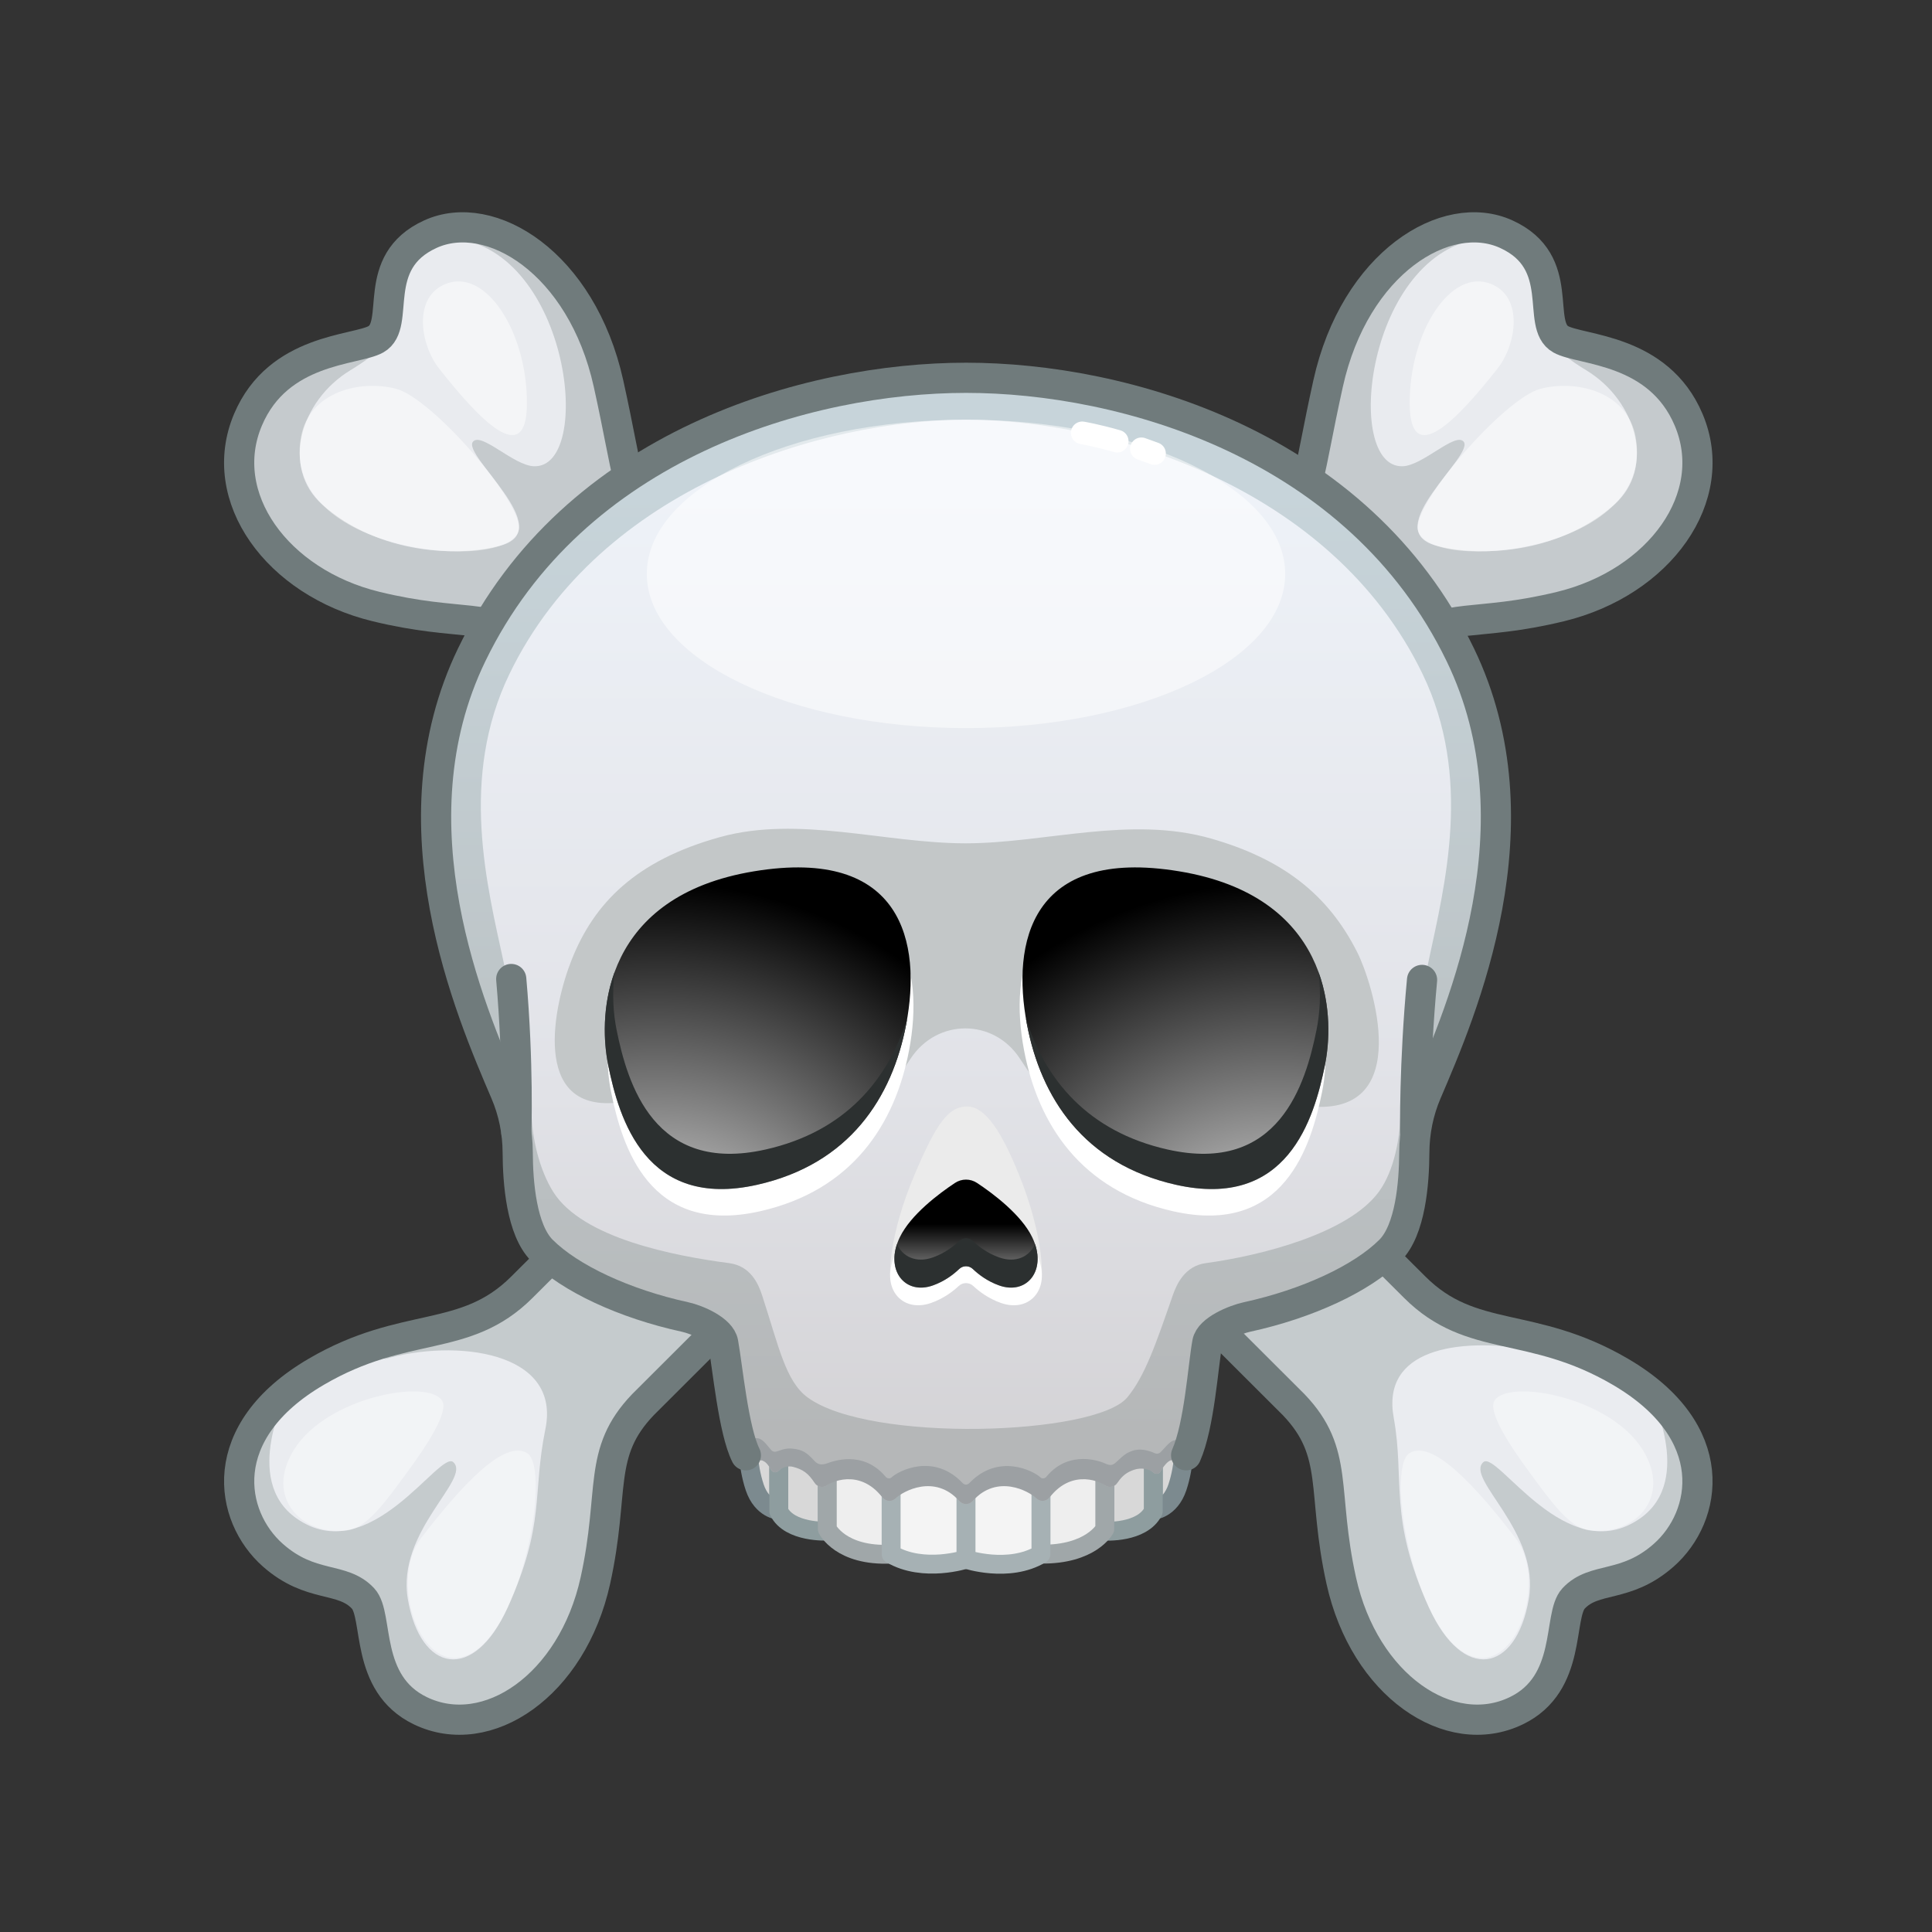 <svg xmlns="http://www.w3.org/2000/svg" viewBox="0 0 512 512" width="512" height="512" style="width: 100%; height: 100%; transform: translate3d(0,0,0);" preserveAspectRatio="xMidYMid meet"><rect x="0" y="0" width="512" height="512" fill="#333333" stroke="none"/><defs><clipPath id="__lottie_element_1740"><rect width="512" height="512" x="0" y="0"></rect></clipPath><linearGradient id="__lottie_element_1747" spreadMethod="pad" gradientUnits="userSpaceOnUse" x1="0" y1="-126" x2="0" y2="129.357"><stop offset="0%" stop-color="rgb(199,212,218)"></stop><stop offset="49%" stop-color="rgb(190,198,201)"></stop><stop offset="98%" stop-color="rgb(181,183,184)"></stop></linearGradient><linearGradient id="__lottie_element_1748" spreadMethod="pad" gradientUnits="userSpaceOnUse" x1="-1" y1="-126" x2="-1" y2="132.197"><stop offset="0%" stop-color="rgb(238,242,248)"></stop><stop offset="62%" stop-color="rgb(225,226,231)"></stop><stop offset="98%" stop-color="rgb(212,211,214)"></stop></linearGradient><linearGradient id="__lottie_element_1752" spreadMethod="pad" gradientUnits="userSpaceOnUse" x1="0" y1="61" x2="0" y2="85.802"><stop offset="30%" stop-color="rgb(0,0,0)"></stop><stop offset="65%" stop-color="rgb(88,88,88)"></stop><stop offset="100%" stop-color="rgb(176,176,176)"></stop></linearGradient><radialGradient id="__lottie_element_1756" spreadMethod="pad" gradientUnits="userSpaceOnUse" cx="-82.581" cy="91.148" r="113.177" fx="-82.581" fy="91.148"><stop offset="0%" stop-color="rgb(255,255,255)"></stop><stop offset="100%" stop-color="rgb(0,0,0)"></stop></radialGradient><radialGradient id="__lottie_element_1760" spreadMethod="pad" gradientUnits="userSpaceOnUse" cx="-82.581" cy="91.148" r="113.177" fx="-82.581" fy="91.148"><stop offset="0%" stop-color="rgb(255,255,255)"></stop><stop offset="100%" stop-color="rgb(0,0,0)"></stop></radialGradient><linearGradient id="__lottie_element_1767" spreadMethod="pad" gradientUnits="userSpaceOnUse" x1="74.605" y1="80.52" x2="-106.121" y2="-99.65"><stop offset="0%" stop-color="rgb(234,236,240)"></stop><stop offset="10%" stop-color="rgb(200,206,210)"></stop><stop offset="50%" stop-color="rgb(165,177,180)"></stop><stop offset="91%" stop-color="rgb(199,206,210)"></stop><stop offset="97%" stop-color="rgb(233,235,239)"></stop></linearGradient><linearGradient id="__lottie_element_1771" spreadMethod="pad" gradientUnits="userSpaceOnUse" x1="-36.737" y1="51.933" x2="7.308" y2="-29.053"><stop offset="0%" stop-color="rgb(234,236,240)"></stop><stop offset="10%" stop-color="rgb(207,212,216)"></stop><stop offset="50%" stop-color="rgb(180,189,192)"></stop><stop offset="91%" stop-color="rgb(207,212,215)"></stop><stop offset="97%" stop-color="rgb(233,235,239)"></stop></linearGradient></defs><g clip-path="url(#__lottie_element_1740)"><g style="display: block;" transform="matrix(1,0,0,1,256,256)" opacity="1"><g opacity="1" transform="matrix(1,0,0,1,0,0)"><path fill="url(#__lottie_element_1771)" fill-opacity="1" d=" M191.501,-144.775 C183.462,-163.746 162.979,-163.065 157.609,-166.086 C150.78,-169.927 159.464,-186.513 143.177,-193.944 C127.3,-201.188 103.048,-186.395 95.959,-154.339 C90.381,-129.116 91.506,-125.367 83.744,-115.637 C83.744,-115.637 -117.685,85.115 -117.685,85.115 C-132.815,100.245 -148.577,93.723 -172.189,107.53 C-199.356,123.416 -195.304,145.882 -183.689,156.14 C-173.561,165.085 -165.319,161.65 -159.779,167.62 C-155.529,172.19 -159.556,190.16 -144.599,197.37 C-126.905,205.9 -104.358,190.691 -98.219,162.87 C-92.95,138.99 -97.839,129.04 -85.629,116.27 C-85.629,116.27 116.569,-85.554 116.569,-85.554 C127.309,-93.945 134.969,-89.754 157.609,-95.269 C183.788,-101.646 200.195,-124.258 191.501,-144.775z"></path></g><g opacity="1" transform="matrix(1,0,0,1,0,0)"><g opacity="0.3" transform="matrix(1,0,0,1,0,0)"><path fill="rgb(112,123,124)" fill-opacity="1" d=" M191.501,-144.78 C183.461,-163.75 162.981,-163.07 157.611,-166.09 C155.491,-167.28 154.871,-169.71 154.531,-172.71 C154.531,-172.71 147.516,-168.085 164.35,-157.892 C177.823,-149.734 182.714,-131.882 171.761,-122.24 C156.578,-108.875 135.443,-108.433 124.538,-111.422 C109.298,-115.599 134.986,-135.436 131.861,-138.975 C129.621,-141.511 121.1,-132.65 115.756,-132.437 C99.787,-131.802 106.091,-189.507 136.994,-192.846 C136.994,-192.846 106.058,-201.361 94.361,-146.852 C90.162,-127.286 86.782,-119.85 86.782,-119.85 C86.782,-119.85 -94.396,62.207 -94.396,62.207 C-94.396,62.207 -117.685,85.115 -117.685,85.115 C-117.685,85.115 -154.247,104.223 -154.247,104.223 C-135.394,98.726 -107.255,102.016 -111.458,122.675 C-115.039,140.276 -111.367,147.566 -121.448,169.968 C-130.449,189.97 -144.575,187.322 -147.919,167.78 C-151.007,149.733 -130.967,135.927 -135.874,131.484 C-139.508,128.193 -157.996,160.096 -177.479,146.35 C-192.089,136.042 -179.749,112.74 -179.749,112.74 C-198.419,128.01 -194.089,146.96 -183.689,156.14 C-173.559,165.09 -164.319,161.65 -158.779,167.62 C-154.529,172.19 -159.559,190.16 -144.599,197.37 C-126.909,205.9 -104.359,190.69 -98.219,162.87 C-92.949,138.99 -97.839,129.04 -85.629,116.27 C-85.565,116.206 -75.419,105.916 -66.974,97.352 C-66.974,97.352 -66.585,97.586 -66.585,97.586 C-66.585,97.586 116.571,-85.55 116.571,-85.55 C127.311,-93.95 134.971,-89.75 157.611,-95.27 C183.791,-101.65 200.191,-124.26 191.501,-144.78z"></path></g><g opacity="0.3" transform="matrix(1,0,0,1,0,0)"><path fill="rgb(112,123,124)" fill-opacity="0" d=" M191.501,-144.78 C183.461,-163.75 162.981,-163.07 157.611,-166.09 C155.491,-167.28 154.871,-169.71 154.531,-172.71 C154.531,-172.71 147.516,-168.085 164.35,-157.892 C177.823,-149.734 182.714,-131.882 171.761,-122.24 C156.578,-108.875 135.443,-108.433 124.538,-111.422 C117.887,-105.316 -101.265,109.015 -111.458,122.675 C-115.039,140.276 -111.367,147.566 -121.448,169.968 C-130.449,189.97 -144.575,187.322 -147.919,167.78 C-151.007,149.733 -164.319,161.65 -158.779,167.62 C-154.529,172.19 -159.559,190.16 -144.599,197.37 C-126.909,205.9 -104.359,190.69 -98.219,162.87 C-92.949,138.99 -97.839,129.04 -85.629,116.27 C-85.565,116.206 -75.419,105.916 -66.974,97.352 C-66.974,97.352 -66.585,97.586 -66.585,97.586 C-66.585,97.586 116.571,-85.55 116.571,-85.55 C127.311,-93.95 134.971,-89.75 157.611,-95.27 C183.791,-101.65 200.191,-124.26 191.501,-144.78z"></path></g><g opacity="0.4" transform="matrix(1,0,0,1,0,0)"><path fill="rgb(255,255,255)" fill-opacity="1" d=" M-116.297,129.102 C-122.389,125.299 -133.967,137.993 -144.428,151.64 C-152.49,162.157 -145.551,185.24 -134.16,183.258 C-118.224,180.485 -109.617,133.272 -116.297,129.102z"></path></g><g opacity="0.4" transform="matrix(1,0,0,1,0,0)"><path fill="rgb(255,255,255)" fill-opacity="1" d=" M-138.845,115.167 C-142.551,109.349 -169.12,114.142 -177.942,127.952 C-186.273,140.994 -175.624,151.223 -163.869,149.554 C-158.557,148.8 -153.51,141.467 -148.706,135.002 C-142.323,126.412 -137.053,117.979 -138.845,115.167z"></path></g></g><g opacity="1" transform="matrix(1,0,0,1,0,0)"><path stroke-linecap="round" stroke-linejoin="miter" fill-opacity="0" stroke-miterlimit="10" stroke="rgb(112,123,124)" stroke-opacity="1" stroke-width="8" d=" M191.501,-144.775 C183.462,-163.746 162.979,-163.065 157.609,-166.086 C150.78,-169.927 159.464,-186.513 143.177,-193.944 C127.3,-201.188 103.048,-186.395 95.959,-154.339 C90.381,-129.116 91.506,-125.367 83.744,-115.637 C83.744,-115.637 -117.685,85.115 -117.685,85.115 C-132.815,100.245 -148.577,93.723 -172.189,107.53 C-199.356,123.416 -195.304,145.882 -183.689,156.14 C-173.561,165.085 -165.319,161.65 -159.779,167.62 C-155.529,172.19 -159.556,190.16 -144.599,197.37 C-126.905,205.9 -104.358,190.691 -98.219,162.87 C-92.95,138.99 -97.839,129.04 -85.629,116.27 C-85.629,116.27 116.569,-85.554 116.569,-85.554 C127.309,-93.945 134.969,-89.754 157.609,-95.269 C183.788,-101.646 200.195,-124.258 191.501,-144.775z"></path></g><g opacity="0.5" transform="matrix(1,0,0,1,0,0)"><path fill="rgb(255,255,255)" fill-opacity="1" d=" M139.122,-180.759 C128.383,-185.064 117.481,-167.865 117.585,-148.969 C117.681,-131.604 130.331,-144.932 140.9,-158.386 C145.785,-164.605 147.91,-177.236 139.122,-180.759z"></path></g><g opacity="0.5" transform="matrix(1,0,0,1,0,0)"><path fill="rgb(255,255,255)" fill-opacity="1" d=" M177.456,-140.185 C175.271,-152.186 161.806,-155.456 152.232,-152.958 C142.658,-150.461 118.233,-122.348 119.764,-115.495 C122.351,-103.91 183.083,-109.282 177.456,-140.185z"></path></g></g><g style="display: block;" transform="matrix(1,0,0,1,256,256)" opacity="1"><g opacity="1" transform="matrix(1,0,0,1,0,0)"><g opacity="1" transform="matrix(1,0,0,1,0,0)"><path fill="url(#__lottie_element_1767)" fill-opacity="1" d=" M-190.276,-144.775 C-182.237,-163.746 -161.754,-163.065 -156.384,-166.086 C-149.555,-169.927 -158.239,-186.513 -141.952,-193.944 C-126.075,-201.188 -101.823,-186.395 -94.734,-154.339 C-89.156,-129.116 -90.282,-125.367 -82.52,-115.637 C-82.52,-115.637 118.909,85.115 118.909,85.115 C134.038,100.245 149.802,93.723 173.414,107.53 C200.581,123.416 196.529,145.882 184.914,156.14 C174.786,165.085 166.544,161.65 161.004,167.62 C156.754,172.19 160.781,190.16 145.824,197.37 C128.13,205.9 105.583,190.691 99.444,162.87 C94.175,138.99 99.064,129.04 86.854,116.27 C86.854,116.27 -115.344,-85.554 -115.344,-85.554 C-126.084,-93.945 -133.745,-89.754 -156.384,-95.269 C-182.563,-101.646 -198.97,-124.258 -190.276,-144.775z"></path></g><g opacity="1" transform="matrix(1,0,0,1,0,0)"><g opacity="0.3" transform="matrix(1,0,0,1,0,0)"><path fill="rgb(112,123,124)" fill-opacity="1" d=" M-190.276,-144.78 C-182.236,-163.75 -161.756,-163.07 -156.386,-166.09 C-154.266,-167.28 -153.646,-169.71 -153.306,-172.71 C-153.306,-172.71 -146.292,-168.085 -163.126,-157.892 C-176.599,-149.734 -181.489,-131.882 -170.536,-122.24 C-155.353,-108.875 -134.218,-108.433 -123.313,-111.422 C-108.073,-115.599 -133.761,-135.436 -130.636,-138.975 C-128.396,-141.511 -119.876,-132.65 -114.532,-132.437 C-98.563,-131.802 -104.866,-189.507 -135.769,-192.846 C-135.769,-192.846 -104.833,-201.361 -93.136,-146.852 C-88.937,-127.286 -85.557,-119.85 -85.557,-119.85 C-85.557,-119.85 95.62,62.207 95.62,62.207 C95.62,62.207 124.715,89.913 124.715,89.913 C124.715,89.913 149.143,101.56 149.143,101.56 C130.186,98.517 110.046,101.537 113.345,119.675 C116.365,136.277 111.854,146.054 122.673,169.968 C131.714,189.951 145.8,187.322 149.144,167.78 C152.232,149.733 132.192,135.927 137.099,131.484 C140.733,128.193 159.221,160.096 178.704,146.35 C193.314,136.042 180.974,112.74 180.974,112.74 C199.644,128.01 195.314,146.96 184.914,156.14 C174.784,165.09 165.544,161.65 160.004,167.62 C155.754,172.19 160.784,190.16 145.824,197.37 C128.134,205.9 105.584,190.69 99.444,162.87 C94.174,138.99 99.064,129.04 86.854,116.27 C86.79,116.206 76.643,105.916 68.199,97.352 C68.199,97.352 67.81,97.586 67.81,97.586 C67.81,97.586 -115.346,-85.55 -115.346,-85.55 C-126.086,-93.95 -133.746,-89.75 -156.386,-95.27 C-182.566,-101.65 -198.966,-124.26 -190.276,-144.78z"></path></g><g opacity="0" transform="matrix(1,0,0,1,0,0)"><path fill="rgb(112,123,124)" fill-opacity="1" d=" M-190.276,-144.78 C-182.236,-163.75 -161.756,-163.07 -156.386,-166.09 C-154.266,-167.28 -153.646,-169.71 -153.306,-172.71 C-153.306,-172.71 -146.292,-168.085 -163.126,-157.892 C-176.599,-149.734 -181.489,-131.882 -170.536,-122.24 C-155.353,-108.875 -134.218,-108.433 -123.313,-111.422 C-119.094,-107.099 105.399,111.199 113.345,119.675 C116.365,136.277 111.854,146.054 122.673,169.968 C131.714,189.951 145.8,187.322 149.144,167.78 C152.232,149.733 165.544,161.65 160.004,167.62 C155.754,172.19 160.784,190.16 145.824,197.37 C128.134,205.9 105.584,190.69 99.444,162.87 C94.174,138.99 99.064,129.04 86.854,116.27 C86.79,116.206 76.643,105.916 68.199,97.352 C68.199,97.352 67.81,97.586 67.81,97.586 C67.81,97.586 -115.346,-85.55 -115.346,-85.55 C-126.086,-93.95 -133.746,-89.75 -156.386,-95.27 C-182.566,-101.65 -198.966,-124.26 -190.276,-144.78z"></path></g><g opacity="0.4" transform="matrix(1,0,0,1,0,0)"><path fill="rgb(255,255,255)" fill-opacity="1" d=" M117.521,129.102 C123.613,125.299 135.192,137.993 145.653,151.64 C153.715,162.157 146.776,185.24 135.385,183.258 C119.449,180.485 110.841,133.272 117.521,129.102z"></path></g><g opacity="0.4" transform="matrix(1,0,0,1,0,0)"><path fill="rgb(255,255,255)" fill-opacity="1" d=" M140.07,115.167 C143.776,109.349 170.345,114.142 179.167,127.952 C187.498,140.994 176.849,151.223 165.094,149.554 C159.782,148.8 154.735,141.467 149.931,135.002 C143.548,126.412 138.278,117.979 140.07,115.167z"></path></g></g><g opacity="1" transform="matrix(1,0,0,1,0,0)"><path stroke-linecap="round" stroke-linejoin="miter" fill-opacity="0" stroke-miterlimit="10" stroke="rgb(112,123,124)" stroke-opacity="1" stroke-width="8" d=" M-190.276,-144.775 C-182.237,-163.746 -161.754,-163.065 -156.384,-166.086 C-149.555,-169.927 -158.239,-186.513 -141.952,-193.944 C-126.075,-201.188 -101.823,-186.395 -94.734,-154.339 C-89.156,-129.116 -90.282,-125.367 -82.52,-115.637 C-82.52,-115.637 118.909,85.115 118.909,85.115 C134.038,100.245 149.802,93.723 173.414,107.53 C200.581,123.416 196.529,145.882 184.914,156.14 C174.786,165.085 166.544,161.65 161.004,167.62 C156.754,172.19 160.781,190.16 145.824,197.37 C128.13,205.9 105.583,190.691 99.444,162.87 C94.175,138.99 99.064,129.04 86.854,116.27 C86.854,116.27 -115.344,-85.554 -115.344,-85.554 C-126.084,-93.945 -133.745,-89.754 -156.384,-95.269 C-182.563,-101.646 -198.97,-124.258 -190.276,-144.775z"></path></g><g opacity="0.5" transform="matrix(1,0,0,1,0,0)"><path fill="rgb(255,255,255)" fill-opacity="1" d=" M-137.897,-180.759 C-127.158,-185.064 -116.257,-167.865 -116.361,-148.969 C-116.457,-131.604 -129.107,-144.932 -139.676,-158.386 C-144.561,-164.605 -146.685,-177.236 -137.897,-180.759z"></path></g><g opacity="0.5" transform="matrix(1,0,0,1,0,0)"><path fill="rgb(255,255,255)" fill-opacity="1" d=" M-176.231,-140.185 C-174.046,-152.186 -160.581,-155.456 -151.007,-152.958 C-141.433,-150.461 -117.008,-122.348 -118.539,-115.495 C-121.126,-103.91 -181.858,-109.282 -176.231,-140.185z"></path></g></g></g><g style="display: block;" transform="matrix(1,0,0,1,256,256)" opacity="1"><g opacity="1" transform="matrix(1,0,0,1,0,0)"><g opacity="1" transform="matrix(1,0,0,1,0,0)"><g opacity="1" transform="matrix(1,0,0,1,0,0)"><path fill="rgb(216,216,216)" fill-opacity="1" d=" M-49.603,144.258 C-49.603,144.258 -54.024,143.999 -55.989,138.177 C-57.954,132.355 -57.954,125.369 -57.954,125.369 C-57.954,125.369 -51.666,124.321 -49.603,129.677 C-49.603,129.677 -49.603,144.258 -49.603,144.258z"></path><path stroke-linecap="round" stroke-linejoin="round" fill-opacity="0" stroke="rgb(124,138,143)" stroke-opacity="1" stroke-width="5" d=" M-49.603,144.258 C-49.603,144.258 -54.024,143.999 -55.989,138.177 C-57.954,132.355 -57.954,125.369 -57.954,125.369 C-57.954,125.369 -51.666,124.321 -49.603,129.677 C-49.603,129.677 -49.603,144.258 -49.603,144.258z"></path></g><g opacity="1" transform="matrix(1,0,0,1,0,0)"><path fill="rgb(216,216,216)" fill-opacity="1" d=" M49.625,144.258 C49.625,144.258 54.046,143.999 56.011,138.177 C57.976,132.355 57.976,125.369 57.976,125.369 C57.976,125.369 51.688,124.321 49.625,129.677 C49.625,129.677 49.625,144.258 49.625,144.258z"></path><path stroke-linecap="round" stroke-linejoin="round" fill-opacity="0" stroke="rgb(124,138,143)" stroke-opacity="1" stroke-width="5" d=" M49.625,144.258 C49.625,144.258 54.046,143.999 56.011,138.177 C57.976,132.355 57.976,125.369 57.976,125.369 C57.976,125.369 51.688,124.321 49.625,129.677 C49.625,129.677 49.625,144.258 49.625,144.258z"></path></g><g opacity="1" transform="matrix(1,0,0,1,0,0)"><path fill="rgb(216,216,216)" fill-opacity="1" d=" M-36.755,149.77 C-36.755,149.77 -46.77,150.259 -49.603,144.528 C-49.603,144.528 -49.603,129.664 -49.603,129.664 C-49.603,129.664 -41.1,127.665 -36.755,134.552 C-36.755,134.552 -36.755,149.77 -36.755,149.77z"></path><path stroke-linecap="round" stroke-linejoin="round" fill-opacity="0" stroke="rgb(142,157,159)" stroke-opacity="1" stroke-width="5" d=" M-36.755,149.77 C-36.755,149.77 -46.77,150.259 -49.603,144.528 C-49.603,144.528 -49.603,129.664 -49.603,129.664 C-49.603,129.664 -41.1,127.665 -36.755,134.552 C-36.755,134.552 -36.755,149.77 -36.755,149.77z"></path></g><g opacity="1" transform="matrix(1,0,0,1,0,0)"><path fill="rgb(216,216,216)" fill-opacity="1" d=" M36.777,149.77 C36.777,149.77 46.634,150.371 49.625,144.528 C49.625,144.528 49.625,129.664 49.625,129.664 C49.625,129.664 41.122,127.665 36.777,134.552 C36.777,134.552 36.777,149.77 36.777,149.77z"></path><path stroke-linecap="round" stroke-linejoin="round" fill-opacity="0" stroke="rgb(142,157,159)" stroke-opacity="1" stroke-width="5" d=" M36.777,149.77 C36.777,149.77 46.634,150.371 49.625,144.528 C49.625,144.528 49.625,129.664 49.625,129.664 C49.625,129.664 41.122,127.665 36.777,134.552 C36.777,134.552 36.777,149.77 36.777,149.77z"></path></g><g opacity="1" transform="matrix(1,0,0,1,0,0)"><path fill="rgb(238,238,238)" fill-opacity="1" d=" M-19.835,136.799 C-19.835,136.799 -27.913,126.799 -36.755,133.986 C-36.755,133.986 -36.755,149.211 -36.755,149.211 C-36.755,149.211 -33.235,156.502 -19.835,155.861 C-19.835,155.861 -19.835,136.799 -19.835,136.799z"></path><path stroke-linecap="round" stroke-linejoin="round" fill-opacity="0" stroke="rgb(160,167,169)" stroke-opacity="1" stroke-width="5" d=" M-19.835,136.799 C-19.835,136.799 -27.913,126.799 -36.755,133.986 C-36.755,133.986 -36.755,149.211 -36.755,149.211 C-36.755,149.211 -33.235,156.502 -19.835,155.861 C-19.835,155.861 -19.835,136.799 -19.835,136.799z"></path></g><g opacity="1" transform="matrix(1,0,0,1,0,0)"><path fill="rgb(238,238,238)" fill-opacity="1" d=" M19.857,136.799 C19.857,136.799 27.935,126.799 36.777,133.986 C36.777,133.986 36.777,149.211 36.777,149.211 C36.777,149.211 33.131,156.028 19.857,155.861 C19.857,155.861 19.857,136.799 19.857,136.799z"></path><path stroke-linecap="round" stroke-linejoin="round" fill-opacity="0" stroke="rgb(160,167,169)" stroke-opacity="1" stroke-width="5" d=" M19.857,136.799 C19.857,136.799 27.935,126.799 36.777,133.986 C36.777,133.986 36.777,149.211 36.777,149.211 C36.777,149.211 33.131,156.028 19.857,155.861 C19.857,155.861 19.857,136.799 19.857,136.799z"></path></g><g opacity="1" transform="matrix(1,0,0,1,0,0)"><path fill="rgb(244,244,244)" fill-opacity="1" d=" M0.011,138.882 C0.011,138.882 0.011,157.215 0.011,157.215 C0.011,157.215 -11.23,160.91 -19.835,155.861 C-19.835,155.861 -19.835,136.799 -19.835,136.799 C-19.835,136.799 -8.862,128.257 0.011,138.882z"></path><path stroke-linecap="round" stroke-linejoin="round" fill-opacity="0" stroke="rgb(166,177,180)" stroke-opacity="1" stroke-width="5" d=" M0.011,138.882 C0.011,138.882 0.011,157.215 0.011,157.215 C0.011,157.215 -11.23,160.91 -19.835,155.861 C-19.835,155.861 -19.835,136.799 -19.835,136.799 C-19.835,136.799 -8.862,128.257 0.011,138.882z"></path></g><g opacity="1" transform="matrix(1,0,0,1,0,0)"><path fill="rgb(244,244,244)" fill-opacity="1" d=" M0.011,138.882 C0.011,138.882 0.011,157.215 0.011,157.215 C0.011,157.215 11.301,160.997 19.857,155.861 C19.857,155.861 19.857,136.799 19.857,136.799 C19.857,136.799 8.884,128.257 0.011,138.882z"></path><path stroke-linecap="round" stroke-linejoin="round" fill-opacity="0" stroke="rgb(166,177,180)" stroke-opacity="1" stroke-width="5" d=" M0.011,138.882 C0.011,138.882 0.011,157.215 0.011,157.215 C0.011,157.215 11.301,160.997 19.857,155.861 C19.857,155.861 19.857,136.799 19.857,136.799 C19.857,136.799 8.884,128.257 0.011,138.882z"></path></g></g></g><g opacity="1" transform="matrix(1,0,0,1,0,0)"><path fill="url(#__lottie_element_1747)" fill-opacity="1" d=" M130.979,-82.507 C103.965,-138.323 41.808,-156.88 0.027,-156.88 C-41.754,-156.88 -103.964,-138.323 -130.978,-82.507 C-152.758,-37.504 -131.33,11.909 -122.061,33.557 C-119.924,38.548 -118.822,43.951 -118.802,49.425 C-118.773,57.406 -117.799,69.948 -112.371,75.372 C-104.947,82.791 -90.524,89.509 -74.489,93.008 C-71.254,93.714 -66.456,96.395 -65.83,99.808 C-64.68,106.083 -64.406,125.074 -59.1,131.276 C-58.354,132.148 -57.106,132.303 -56.156,131.688 C-55.753,131.427 -55.209,130.905 -54.484,130.951 C-53.16,131.035 -52.343,132.277 -51.656,133.511 C-51.247,134.246 -50.3,134.392 -49.708,133.811 C-48.618,132.742 -47.002,131.431 -45.866,131.725 C-43.269,132.396 -41.865,134.354 -40.095,136.978 C-39.31,138.141 -37.783,138.395 -36.706,137.529 C-34.944,136.113 -29.806,131.161 -22.126,140.832 C-21.253,141.932 -19.695,142.061 -18.686,141.098 C-15.398,137.959 -9.587,133.06 -1.745,141.792 C-0.802,142.842 0.804,142.842 1.747,141.792 C9.589,133.06 15.4,137.958 18.688,141.097 C19.697,142.06 21.254,141.932 22.127,140.832 C29.807,131.161 34.945,136.113 36.707,137.529 C37.784,138.395 39.311,138.141 40.096,136.978 C41.454,134.966 42.769,133.121 44.474,132.524 C46.374,131.859 48.486,133.235 49.732,134.279 C50.304,134.759 51.147,134.626 51.528,133.969 C52.227,132.762 53.349,131.146 54.439,130.937 C55.533,130.727 55.745,131.421 56.157,131.688 C57.107,132.303 58.356,132.148 59.102,131.276 C64.405,125.077 64.679,106.092 65.83,99.816 C66.455,96.407 71.238,93.716 74.47,93.012 C90.514,89.514 104.946,82.794 112.373,75.372 C117.789,69.96 118.77,57.461 118.803,49.478 C118.826,43.982 119.921,38.559 122.067,33.548 C131.338,11.895 152.756,-37.511 130.979,-82.507z"></path></g><g opacity="1" transform="matrix(1,0,0,1,0,0)"><path fill="rgb(156,160,163)" fill-opacity="1" d=" M61.873,127.477 C60.788,129.655 60.598,129.527 59.1,131.279 C58.359,132.147 57.105,132.3 56.158,131.689 C55.745,131.424 55.531,130.725 54.439,130.934 C53.346,131.143 52.23,132.758 51.527,133.972 C51.141,134.638 50.337,134.789 49.759,134.301 C48.517,133.253 46.391,132.853 44.474,133.525 C42.77,134.12 41.456,134.969 40.096,136.978 C39.309,138.143 37.788,138.393 36.711,137.533 C36.237,137.151 28.511,132.784 22.123,140.828 C21.252,141.929 19.694,142.058 18.685,141.094 C16.69,139.19 8.301,134.499 1.744,141.793 C0.804,142.838 -0.8,142.838 -1.748,141.793 C-8.298,134.5 -16.685,139.189 -18.689,141.101 C-19.698,142.058 -21.249,141.929 -22.128,140.828 C-28.516,132.784 -36.234,137.151 -36.708,137.533 C-37.786,138.393 -39.314,138.143 -40.093,136.978 C-41.866,134.358 -43.271,133.396 -45.862,132.721 C-47,132.432 -48.62,132.742 -49.705,133.811 C-50.301,134.39 -51.249,134.246 -51.654,133.514 C-52.342,132.276 -53.159,131.038 -54.481,130.95 C-55.207,130.902 -55.75,131.424 -56.155,131.689 C-57.102,132.3 -58.356,132.147 -59.097,131.279 C-60.557,129.575 -60.732,129.712 -61.802,127.59 C-58.682,125.862 -56.646,124.916 -55.12,125.158 C-53.656,125.39 -52.412,127.495 -51.5,128.395 C-51.072,128.818 -50.469,128.79 -49.914,128.576 C-48.221,127.922 -47.053,127.769 -45.811,127.924 C-43.332,128.234 -42.301,128.815 -40.093,131.223 C-39.15,132.252 -38.08,132.254 -36.708,131.77 C-35.588,131.375 -27.39,128.089 -21.31,135.338 C-20.884,135.846 -20.171,135.949 -19.69,135.491 C-17.902,133.812 -8.575,128.917 -0.885,137.035 C-0.38,137.568 0.381,137.566 0.888,137.035 C8.592,128.978 17.91,133.82 19.686,135.491 C20.175,135.949 20.888,135.855 21.313,135.338 C27.421,127.907 36.031,131.448 36.711,131.77 C38.464,132.599 38.954,132.282 40.096,131.223 C41.911,129.54 42.437,129.07 44.141,128.467 C46.184,127.753 48.514,128.412 50.004,129.103 C50.512,129.339 51.098,129.271 51.517,128.888 C52.363,128.114 53.825,126.092 54.978,125.757 C57.336,125.071 58.94,125.047 61.873,127.477z"></path></g><g opacity="1" transform="matrix(1,0,0,1,0,0)"><path fill="url(#__lottie_element_1748)" fill-opacity="1" d=" M120.962,-77.456 C96.802,-127.375 37.391,-144.775 0.024,-144.775 C-37.343,-144.775 -96.801,-127.375 -120.961,-77.456 C-134.346,-49.801 -126.9,-21.253 -122.489,-0.822 C-120.481,8.48 -120.662,16.433 -118.068,22.49 C-116.155,26.957 -115.17,33.349 -115.152,38.248 C-115.126,45.386 -113.084,53.964 -109.4,59.843 C-101.692,72.143 -77.319,76.836 -62.776,78.742 C-57.044,79.493 -55.01,84.289 -54.048,87.233 C-49.604,100.824 -47.826,110.045 -41.958,114.346 C-25.465,126.437 34.337,124.422 42.724,114.346 C47.434,108.687 50.333,100.103 54.813,87.237 C55.831,84.315 57.991,79.493 63.546,78.741 C78.08,76.773 101.285,70.919 109.402,59.843 C113.481,54.278 115.124,45.432 115.153,38.292 C115.173,33.377 116.153,26.966 118.072,22.484 C120.706,16.333 120.57,8.229 122.584,-1.257 C126.911,-21.635 134.252,-49.996 120.962,-77.456z"></path></g><g opacity="0.5" transform="matrix(1,0,0,1,0,0)"><path fill="rgb(255,255,255)" fill-opacity="1" d=" M84.595,-103.911 C84.595,-81.342 46.721,-63.046 0.001,-63.046 C-46.719,-63.046 -84.593,-81.342 -84.593,-103.911 C-84.593,-126.48 -46.719,-144.775 0.001,-144.775 C46.721,-144.775 84.595,-126.48 84.595,-103.911z"></path></g><g opacity="1" transform="matrix(1,0,0,1,0,0)"><g opacity="1" transform="matrix(1,0,0,1,0,0)"><path stroke-linecap="round" stroke-linejoin="miter" fill-opacity="0" stroke-miterlimit="10" stroke="rgb(112,123,124)" stroke-opacity="1" stroke-width="8" d=" M58.337,129.669 C61.869,121.639 62.8,106.091 63.951,99.816 C64.576,96.407 71.238,93.717 74.47,93.013 C90.514,89.515 104.946,82.794 112.373,75.372 C117.788,69.961 118.77,57.461 118.803,49.478 C118.826,43.982 119.922,38.559 122.067,33.548 C131.338,11.895 152.756,-37.511 130.979,-82.507 C103.965,-138.323 41.808,-155.88 0.027,-155.88 C-41.754,-155.88 -103.964,-138.323 -130.978,-82.507 C-152.757,-37.507 -131.333,11.904 -122.063,33.554 C-119.924,38.549 -118.822,43.95 -118.802,49.428 C-118.773,57.409 -117.798,69.949 -112.371,75.372 C-104.943,82.795 -90.509,89.517 -74.464,93.014 C-71.235,93.718 -64.983,96.406 -64.358,99.812 C-63.207,106.087 -61.638,123.108 -58.336,129.669"></path></g><g opacity="1" transform="matrix(1,0,0,1,0,0)"><path stroke-linecap="round" stroke-linejoin="round" fill-opacity="0" stroke="rgb(112,123,124)" stroke-opacity="1" stroke-width="8" d=" M-119.17,44.086 C-119.17,44.086 -118.54,25.886 -120.517,3.447"></path></g><g opacity="1" transform="matrix(1,0,0,1,0,0)"><path stroke-linecap="round" stroke-linejoin="round" fill-opacity="0" stroke="rgb(112,123,124)" stroke-opacity="1" stroke-width="8" d=" M119.035,44.086 C119.035,44.086 118.76,26.017 120.86,3.69"></path></g></g><g opacity="1" transform="matrix(1,0,0,1,0,0)"><path fill="rgb(195,199,200)" fill-opacity="1" d="M0 0"></path><path stroke-linecap="round" stroke-linejoin="round" fill-opacity="0" stroke="rgb(127,130,131)" stroke-opacity="1" stroke-width="8" d="M0 0"></path></g><g opacity="1" transform="matrix(1,0,0,1,0,0)"><g opacity="1" transform="matrix(1,0,0,1,0,0)"><path stroke-linecap="round" stroke-linejoin="round" fill-opacity="0" stroke="rgb(255,255,255)" stroke-opacity="1" stroke-width="6" d=" M46.481,-137.063 C47.602,-136.678 48.763,-136.262 49.959,-135.812"></path></g><g opacity="1" transform="matrix(1,0,0,1,0,0)"><path stroke-linecap="round" stroke-linejoin="round" fill-opacity="0" stroke="rgb(255,255,255)" stroke-opacity="1" stroke-width="6" d=" M30.801,-141.289 C30.801,-141.289 34.411,-140.698 40.073,-139.08"></path></g></g></g><g style="display: block;" transform="matrix(1,0,0,1,256,256)" opacity="1"><g opacity="1" transform="matrix(1,0,0,1,0,0)"><path fill="rgb(195,199,200)" fill-opacity="1" d=" M103.768,-3.474 C107.7,4.398 119.032,39.619 91.263,37.223 C91.263,37.223 51.516,81.971 14.306,24.576 C7.337,13.826 -7.745,13.873 -14.724,24.616 C-55.265,87.019 -92.849,36.249 -92.849,36.249 C-115.152,38.247 -109.38,10.579 -104.481,-1.713 C-98.548,-16.598 -87.634,-27.932 -65.2,-34.158 C-44.316,-39.954 -21.524,-32.513 -0.101,-32.513 C20.919,-32.513 43.515,-39.953 65.076,-33.738 C83.742,-28.357 95.959,-19.106 103.768,-3.474z"></path></g></g><g style="display: block;" transform="matrix(-1,0,0,1,255.711,256)" opacity="1"><g opacity="1" transform="matrix(1,0,0,1,0,0)"><path fill="rgb(255,255,255)" fill-opacity="1" d=" M-15.679,22.364 C-11.624,1.046 -16.509,-24.588 -56.016,-18.074 C-95.585,-11.55 -97.57,18.895 -94.676,33.248 C-91.782,47.601 -84.7,71.648 -55.178,64.997 C-30.725,59.488 -19.4,41.925 -15.679,22.364z"></path></g><g opacity="1" transform="matrix(1,0,0,1,0,0)"><path fill="url(#__lottie_element_1760)" fill-opacity="1" d=" M-16.421,15.342 C-12.365,-5.976 -17.251,-31.61 -56.758,-25.096 C-96.327,-18.572 -98.312,11.872 -95.418,26.225 C-92.524,40.578 -85.442,64.626 -55.92,57.975 C-31.467,52.466 -20.142,34.903 -16.421,15.342z"></path></g><g opacity="1" transform="matrix(1,0,0,1,0,0)"><path fill="rgb(44,48,48)" fill-opacity="1" d=" M-16.146,13.823 C-16.235,14.33 -16.325,14.837 -16.421,15.344 C-20.145,34.905 -31.464,52.469 -55.92,57.977 C-85.442,64.625 -92.525,40.577 -95.418,26.229 C-96.679,19.979 -97.013,10.671 -93.72,1.62 C-94.447,7.394 -94.016,12.793 -93.193,16.881 C-90.3,31.238 -83.216,55.284 -53.694,48.629 C-32.554,43.869 -21.235,30.099 -16.146,13.823z"></path></g></g><g style="display: block;" transform="matrix(1,0,0,1,256.589,256)" opacity="1"><g opacity="1" transform="matrix(1,0,0,1,0,0)"><path fill="rgb(255,255,255)" fill-opacity="1" d=" M-15.679,22.364 C-11.624,1.046 -16.509,-24.588 -56.016,-18.074 C-95.585,-11.55 -97.57,18.895 -94.676,33.248 C-91.782,47.601 -84.7,71.648 -55.178,64.997 C-30.725,59.488 -19.4,41.925 -15.679,22.364z"></path></g><g opacity="1" transform="matrix(1,0,0,1,0,0)"><path fill="url(#__lottie_element_1756)" fill-opacity="1" d=" M-16.421,15.342 C-12.365,-5.976 -17.251,-31.61 -56.758,-25.096 C-96.327,-18.572 -98.312,11.872 -95.418,26.225 C-92.524,40.578 -85.442,64.626 -55.92,57.975 C-31.467,52.466 -20.142,34.903 -16.421,15.342z"></path></g><g opacity="1" transform="matrix(1,0,0,1,0,0)"><path fill="rgb(44,48,48)" fill-opacity="1" d=" M-16.146,13.823 C-16.235,14.33 -16.325,14.837 -16.421,15.344 C-20.145,34.905 -31.464,52.469 -55.92,57.977 C-85.442,64.625 -92.525,40.577 -95.418,26.229 C-96.679,19.979 -97.013,10.671 -93.72,1.62 C-94.447,7.394 -94.016,12.793 -93.193,16.881 C-90.3,31.238 -83.216,55.284 -53.694,48.629 C-32.554,43.869 -21.235,30.099 -16.146,13.823z"></path></g></g><g style="display: block;" transform="matrix(1,0,0,1,256,256)" opacity="1"><g opacity="1" transform="matrix(1,0,0,1,0,0)"><path fill="rgb(235,235,235)" fill-opacity="1" d=" M-20.113,81.715 C-20.113,81.715 -20.606,71.863 -13.73,55.533 C-7.708,41.231 -4.623,37.616 -0.246,37.243 C4.131,36.87 8.507,41.474 14.185,55.658 C19.863,69.842 20.192,79.373 20.116,81.715 C20.116,81.715 -20.113,81.715 -20.113,81.715z"></path></g><g opacity="1" transform="matrix(1,0,0,1,0,0)"><path fill="rgb(255,255,255)" fill-opacity="1" d=" M18.603,76.081 C15.087,68.966 5.243,62.432 1.485,60.124 C0.571,59.563 -0.568,59.562 -1.483,60.124 C-5.241,62.432 -15.084,68.966 -18.6,76.081 C-22.983,84.951 -17.219,92.071 -9.299,89.311 C-5.977,88.153 -3.496,86.268 -1.936,84.806 C-0.844,83.783 0.846,83.783 1.938,84.806 C3.498,86.268 5.98,88.153 9.302,89.311 C17.222,92.071 22.986,84.951 18.603,76.081z"></path></g><g opacity="1" transform="matrix(1,0,0,1,0,0)"><path fill="url(#__lottie_element_1752)" fill-opacity="1" d=" M17.549,71.893 C14.64,65.875 7.139,60.289 2.947,57.505 C1.144,56.308 -1.142,56.308 -2.945,57.505 C-7.137,60.289 -14.637,65.875 -17.546,71.893 C-21.681,80.447 -16.243,87.312 -8.772,84.651 C-5.638,83.535 -3.298,81.717 -1.826,80.307 C-0.796,79.32 0.799,79.32 1.829,80.307 C3.301,81.717 5.641,83.535 8.775,84.651 C16.246,87.312 21.684,80.447 17.549,71.893z"></path></g><g opacity="1" transform="matrix(1,0,0,1,0,0)"><path fill="rgb(44,48,48)" fill-opacity="1" d=" M8.776,84.653 C5.639,83.537 3.302,81.719 1.826,80.307 C0.795,79.316 -0.792,79.316 -1.823,80.307 C-3.299,81.719 -5.635,83.537 -8.773,84.653 C-15.709,87.126 -20.894,81.376 -18.283,73.69 C-16.807,77.084 -13.142,78.778 -8.773,77.225 C-5.635,76.109 -3.299,74.291 -1.823,72.887 C-0.792,71.896 0.795,71.896 1.826,72.887 C3.302,74.291 5.639,76.109 8.776,77.225 C13.145,78.778 16.81,77.084 18.286,73.69 C20.897,81.376 15.712,87.126 8.776,84.653z"></path></g></g></g></svg>